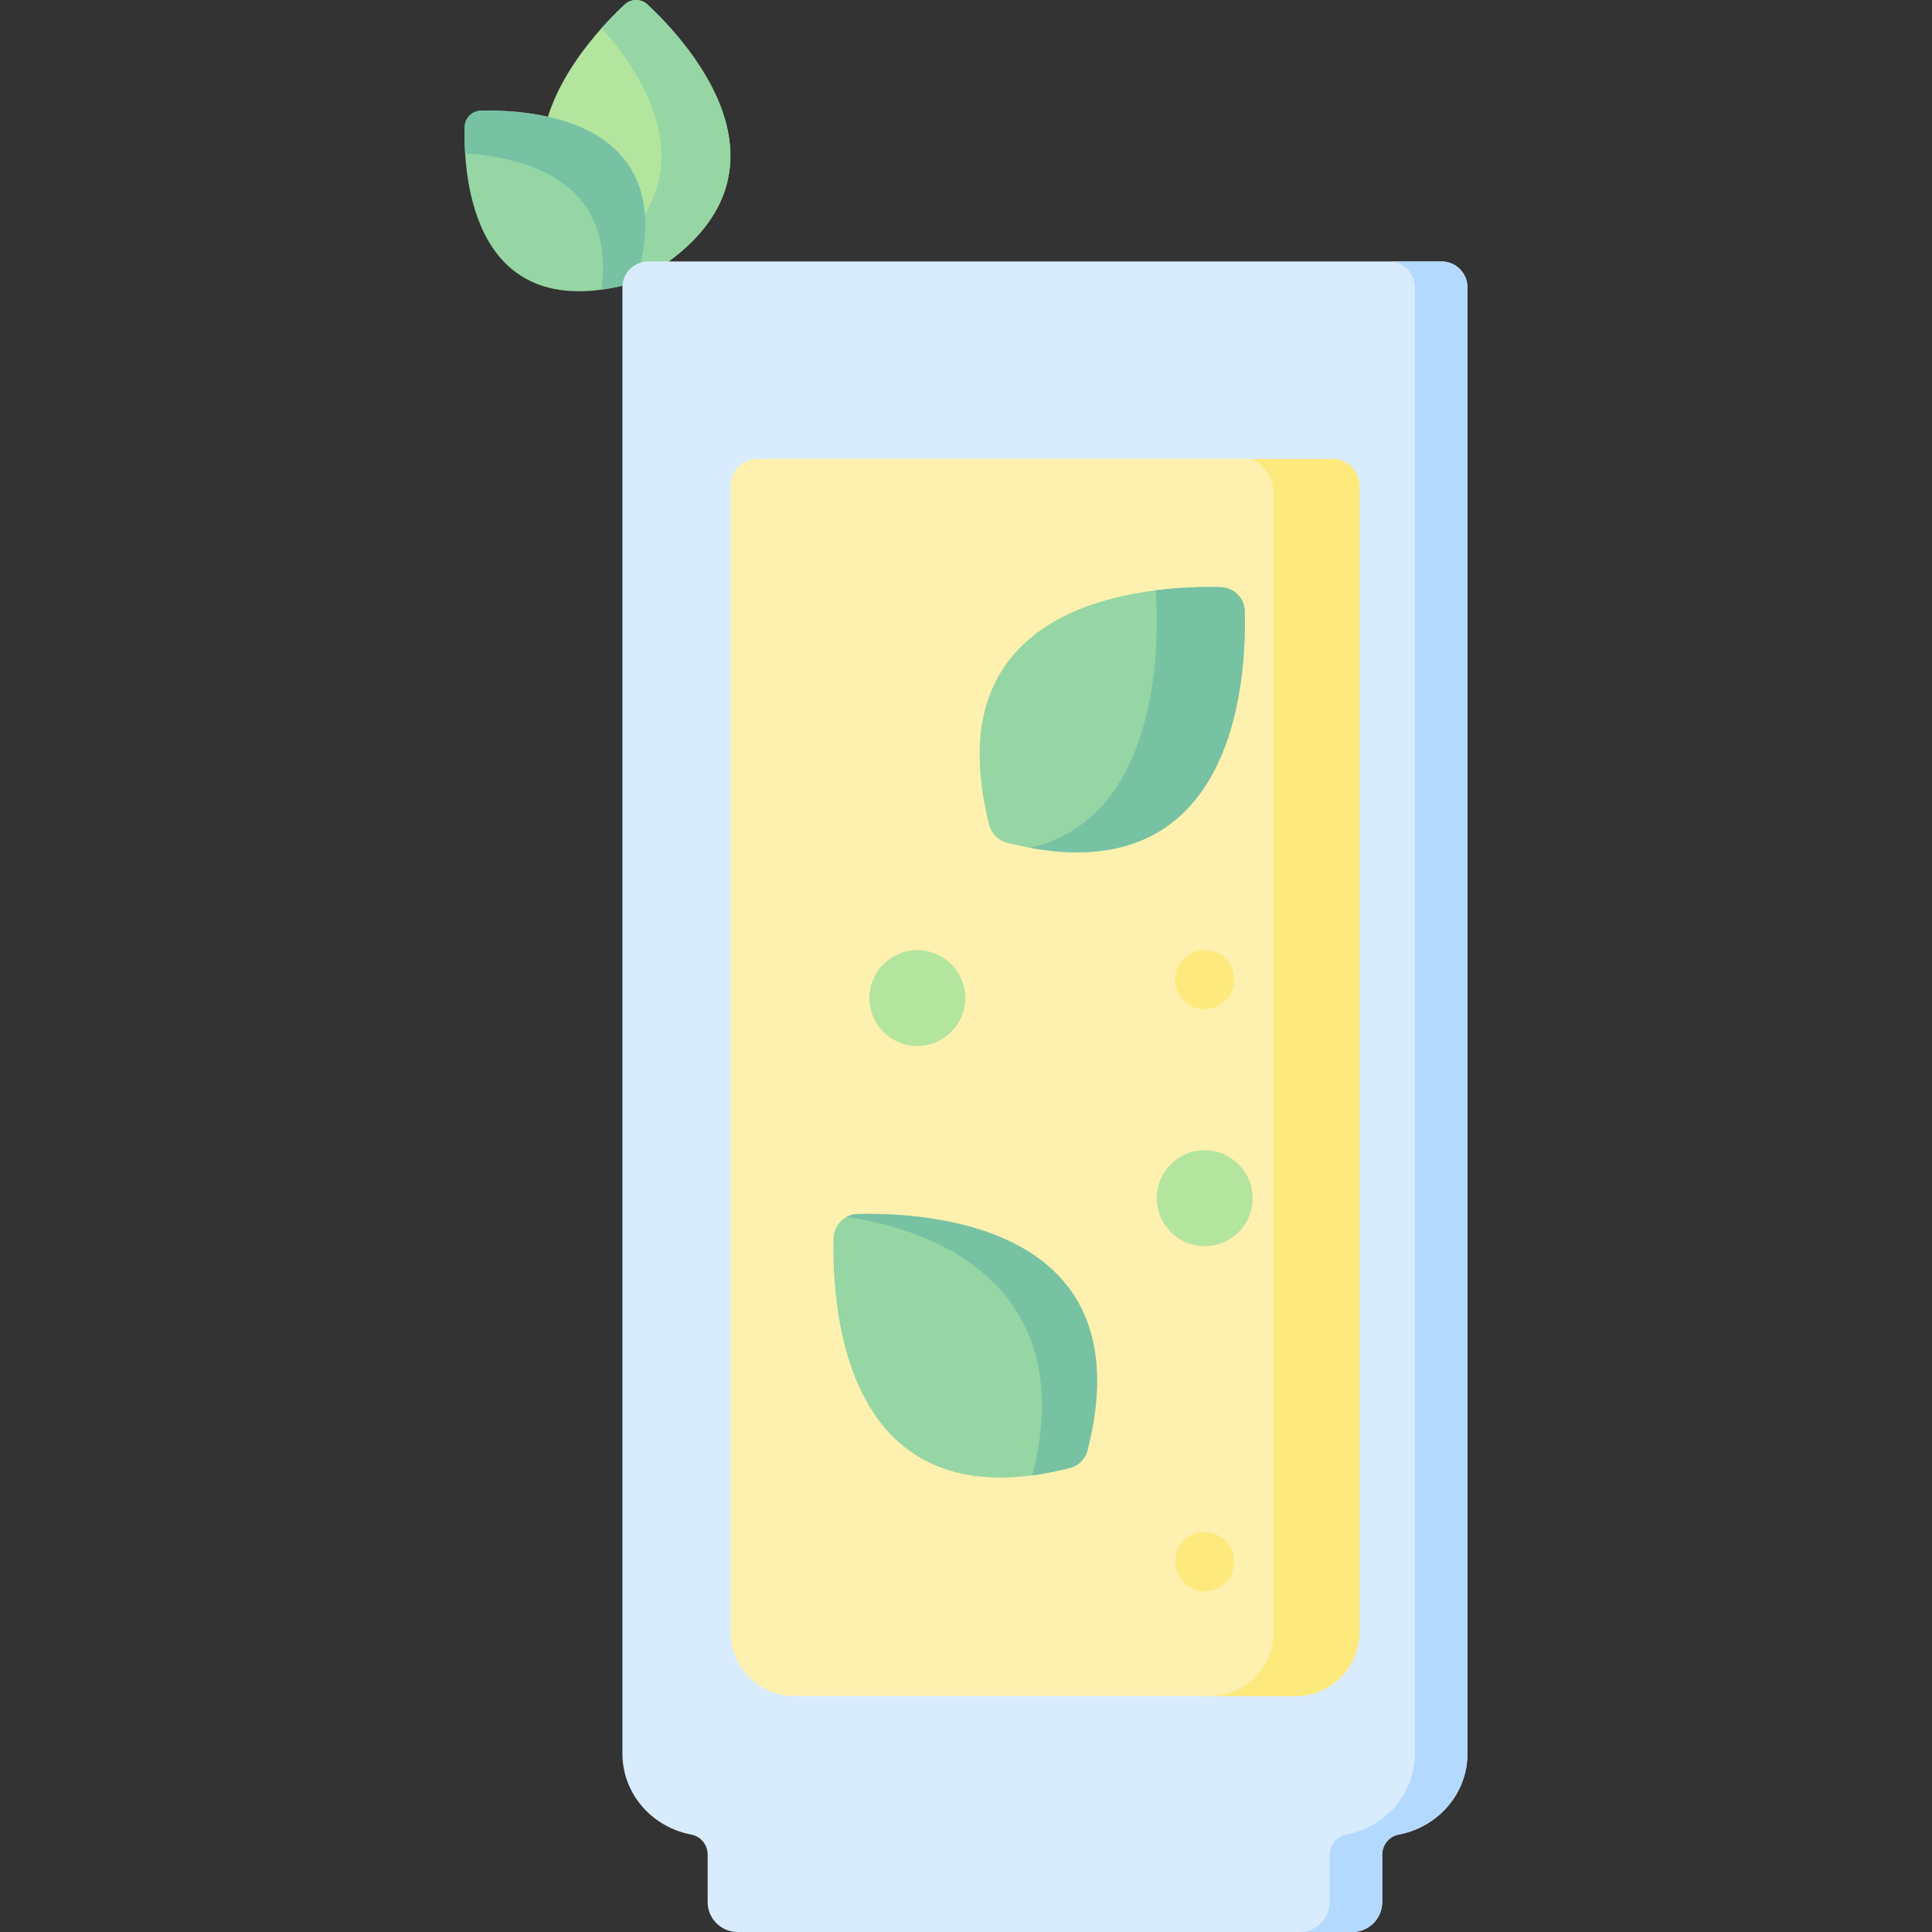 <svg id="Capa_1" enable-background="new 0 0 490.346 490.346" height="512" viewBox="0 0 490.346 490.346" width="512" xmlns="http://www.w3.org/2000/svg"><rect x="0" y="0" width="490.346" height="490.346" fill="#333333" stroke="none"/><g><path d="m158.547 1.145c-10.44 9.743-43.186 45.239 2.894 70.451 46.08-25.212 13.334-60.708 2.894-70.451-1.634-1.524-4.154-1.524-5.788 0z" fill="#b3e59f"/><path d="m161.437 71.596c-3.31-1.81-6.22-3.68-8.75-5.58 27.45-20.63 11.56-45.92 0-58.87 2.231-2.504 4.3-4.547 5.865-6.008 1.63-1.522 4.148-1.514 5.779.008 10.441 9.742 43.19 45.235-2.894 70.45z" fill="#95d6a4"/><path d="m117.931 32.222c-.32 12.744 2.009 51.522 43.51 39.375 12.148-41.5-26.631-43.829-39.375-43.51-2.264.056-4.078 1.87-4.135 4.135z" fill="#95d6a4"/><path d="m161.437 71.596c-3.16.92-6.08 1.55-8.8 1.92 3.79-28-20.06-33.67-34.58-34.57-.165-2.613-.174-4.924-.13-6.719.056-2.266 1.869-4.082 4.135-4.139 12.744-.32 51.526 2.008 39.375 43.508z" fill="#78c2a4"/><path d="m365.863 66.356c3.634 0 6.579 2.946 6.579 6.579v372.161c0 10.165-7.505 18.634-17.446 20.519-2.435.462-4.186 2.606-4.186 5.083v12.046c0 4.198-3.403 7.602-7.602 7.602h-156.002c-4.198 0-7.602-3.403-7.602-7.602v-12.046c0-2.478-1.751-4.622-4.186-5.083-9.942-1.885-17.446-10.353-17.446-20.519v-372.161c0-3.633 2.946-6.579 6.579-6.579z" fill="#d8ecfe"/><path d="m372.44 72.936v372.16c0 10.17-7.5 18.63-17.44 20.52-2.44.46-4.19 2.6-4.19 5.08v12.05c0 4.2-3.4 7.6-7.6 7.6h-13.34c4.2 0 7.6-3.4 7.6-7.6v-12.05c0-2.48 1.76-4.62 4.19-5.08 9.94-1.89 17.45-10.35 17.45-20.52v-372.16c0-3.63-2.95-6.58-6.58-6.58h13.33c3.64 0 6.58 2.95 6.58 6.58z" fill="#b3dafe"/><path d="m328.765 430.478h-127.113c-8.984 0-16.267-7.283-16.267-16.267v-290.914c0-3.76 3.048-6.807 6.807-6.807h146.032c3.76 0 6.807 3.048 6.807 6.807v290.914c.001 8.984-7.282 16.267-16.266 16.267z" fill="#fef0ae"/><path d="m345.032 123.293v290.923c0 8.98-7.28 16.26-16.26 16.26h-21.77c8.98 0 16.26-7.28 16.26-16.26v-288.968c0-3.754-2.172-7.17-5.572-8.762h20.534c3.76 0 6.808 3.048 6.808 6.807z" fill="#fee97d"/><path d="m211.555 314.257c-.442 18.33 2.908 72.829 59.959 58.329 2.209-.561 3.948-2.3 4.509-4.509 14.5-57.051-39.999-60.402-58.329-59.959-3.358.08-6.058 2.78-6.139 6.139z" fill="#95d6a4"/><path d="m276.02 368.076c-.56 2.21-2.3 3.95-4.51 4.51-3.34.85-6.51 1.46-9.49 1.86 12.14-47.76-24.25-62.35-47.18-65.57.85-.46 1.82-.74 2.85-.76 18.33-.44 72.83 2.91 58.33 59.96z" fill="#78c2a4"/><path d="m309.831 149.014c-18.38-.456-73.403 2.853-58.756 60.376.559 2.197 2.289 3.926 4.486 4.486 57.524 14.647 60.832-40.376 60.376-58.756-.082-3.34-2.765-6.023-6.106-6.106z" fill="#95d6a4"/><path d="m261.462 215.176c35.76-8.35 32.29-59.78 31.81-65.35 6.536-.824 12.434-.91 16.527-.811 3.359.082 6.053 2.774 6.136 6.133.437 17.757-2.644 69.528-54.473 60.028z" fill="#78c2a4"/><circle cx="305.75" cy="304.104" fill="#b3e59f" r="12.168"/><circle cx="232.818" cy="253.309" fill="#b3e59f" r="12.168"/><g fill="#fee97d"><circle cx="305.75" cy="248.641" r="7.5"/><circle cx="305.75" cy="396.346" r="7.5"/></g></g></svg>